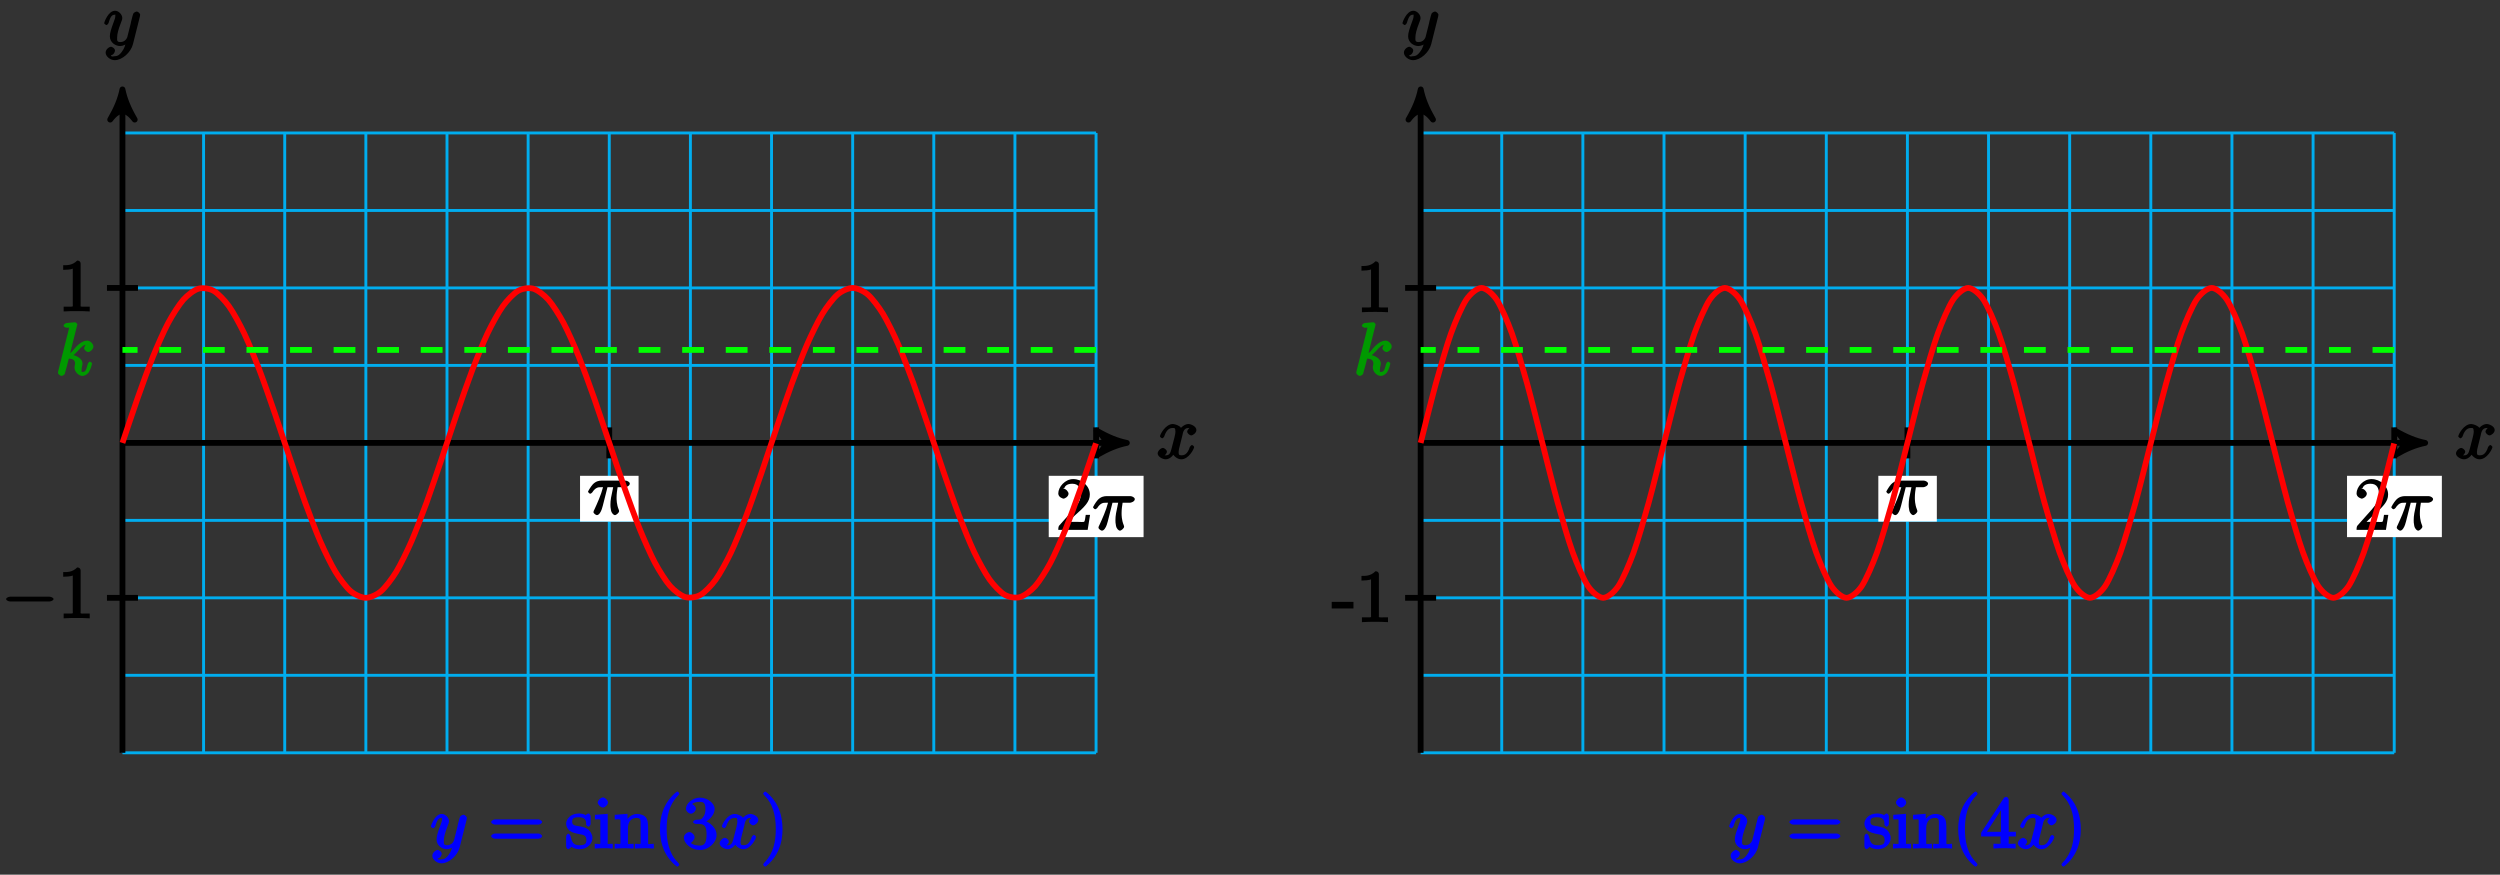 <?xml version="1.0" encoding="UTF-8"?>
<svg xmlns="http://www.w3.org/2000/svg" xmlns:xlink="http://www.w3.org/1999/xlink" width="343pt" height="120pt" viewBox="0 0 343 120" version="1.1">
<rect x="0" y="0" width="343" height="120" fill="#333333" stroke="none"/>
<defs>
<g>
<symbol overflow="visible" id="glyph0-0">
<path style="stroke:none;" d=""/>
</symbol>
<symbol overflow="visible" id="glyph0-1">
<path style="stroke:none;" d="M 3.5 -3.172 C 3.562 -3.422 3.625 -4.188 4.312 -4.188 C 4.359 -4.188 4.469 -4.234 4.688 -4.109 L 4.812 -4.391 C 4.531 -4.344 4.156 -3.922 4.156 -3.672 C 4.156 -3.516 4.453 -3.172 4.719 -3.172 C 4.938 -3.172 5.422 -3.516 5.422 -3.906 C 5.422 -4.422 4.672 -4.734 4.328 -4.734 C 3.75 -4.734 3.266 -4.156 3.297 -4.203 C 3.203 -4.469 2.5 -4.734 2.203 -4.734 C 1.172 -4.734 0.422 -3.281 0.422 -3.031 C 0.422 -2.938 0.703 -2.766 0.719 -2.766 C 0.797 -2.766 1 -2.953 1.016 -3.047 C 1.359 -4.094 1.844 -4.188 2.188 -4.188 C 2.375 -4.188 2.547 -4.25 2.547 -3.672 C 2.547 -3.375 2.375 -2.703 2 -1.312 C 1.844 -0.688 1.672 -0.438 1.234 -0.438 C 1.172 -0.438 1.062 -0.391 0.859 -0.516 L 0.734 -0.234 C 0.984 -0.297 1.375 -0.656 1.375 -0.938 C 1.375 -1.203 0.984 -1.453 0.844 -1.453 C 0.531 -1.453 0.109 -1.031 0.109 -0.703 C 0.109 -0.25 0.781 0.109 1.219 0.109 C 1.891 0.109 2.359 -0.641 2.391 -0.703 L 2.094 -0.812 C 2.219 -0.438 2.75 0.109 3.344 0.109 C 4.375 0.109 5.109 -1.328 5.109 -1.578 C 5.109 -1.688 4.859 -1.859 4.828 -1.859 C 4.734 -1.859 4.531 -1.641 4.516 -1.578 C 4.188 -0.516 3.688 -0.438 3.375 -0.438 C 2.984 -0.438 2.984 -0.594 2.984 -0.922 C 2.984 -1.141 3.047 -1.359 3.156 -1.797 Z M 3.5 -3.172 "/>
</symbol>
<symbol overflow="visible" id="glyph0-2">
<path style="stroke:none;" d="M 5.016 -3.953 C 5.047 -4.094 5.047 -4.109 5.047 -4.188 C 5.047 -4.359 4.75 -4.625 4.594 -4.625 C 4.5 -4.625 4.203 -4.516 4.109 -4.344 C 4.047 -4.203 3.969 -3.891 3.922 -3.703 C 3.859 -3.453 3.781 -3.188 3.734 -2.906 L 3.281 -1.109 C 3.234 -0.969 2.984 -0.438 2.328 -0.438 C 1.828 -0.438 1.891 -0.703 1.891 -1.078 C 1.891 -1.531 2.047 -2.156 2.391 -3.031 C 2.547 -3.438 2.594 -3.547 2.594 -3.75 C 2.594 -4.203 2.109 -4.734 1.609 -4.734 C 0.656 -4.734 0.109 -3.125 0.109 -3.031 C 0.109 -2.938 0.391 -2.766 0.406 -2.766 C 0.516 -2.766 0.688 -2.953 0.734 -3.109 C 1 -4.047 1.234 -4.188 1.578 -4.188 C 1.656 -4.188 1.641 -4.344 1.641 -4.031 C 1.641 -3.781 1.547 -3.516 1.469 -3.328 C 1.078 -2.266 0.891 -1.703 0.891 -1.234 C 0.891 -0.344 1.703 0.109 2.297 0.109 C 2.688 0.109 3.141 -0.109 3.422 -0.391 L 3.125 -0.5 C 2.984 0.016 2.922 0.391 2.516 0.922 C 2.266 1.25 2.016 1.5 1.562 1.5 C 1.422 1.5 1.141 1.641 1.031 1.406 C 0.953 1.406 1.203 1.359 1.344 1.234 C 1.453 1.141 1.594 0.906 1.594 0.719 C 1.594 0.406 1.156 0.203 1.062 0.203 C 0.828 0.203 0.312 0.531 0.312 1.016 C 0.312 1.516 0.938 2.047 1.562 2.047 C 2.578 2.047 3.781 0.984 4.062 -0.156 Z M 5.016 -3.953 "/>
</symbol>
<symbol overflow="visible" id="glyph0-3">
<path style="stroke:none;" d="M 2.641 -3.719 L 3.547 -3.719 C 3.266 -2.406 3.172 -1.969 3.172 -1.312 C 3.172 -1.156 3.172 -0.891 3.25 -0.547 C 3.344 -0.109 3.641 0.109 3.781 0.109 C 3.984 0.109 4.359 -0.234 4.359 -0.422 C 4.359 -0.484 4.359 -0.516 4.312 -0.641 C 4.016 -1.359 4.016 -2.016 4.016 -2.297 C 4.016 -2.828 4.094 -3.359 4.156 -3.719 L 5.156 -3.719 C 5.297 -3.719 5.828 -3.875 5.828 -4.219 C 5.828 -4.453 5.438 -4.625 5.25 -4.625 L 1.906 -4.625 C 1.688 -4.625 1.188 -4.578 0.75 -4.109 C 0.406 -3.719 0.094 -3.141 0.094 -3.094 C 0.094 -3.078 0.266 -2.828 0.391 -2.828 C 0.469 -2.828 0.609 -2.922 0.672 -3 C 1.156 -3.766 1.609 -3.719 1.812 -3.719 L 2.156 -3.719 C 1.891 -2.672 1.344 -1.469 1 -0.719 C 0.891 -0.531 0.844 -0.391 0.844 -0.312 C 0.844 -0.125 1.188 0.109 1.312 0.109 C 1.609 0.109 1.859 -0.328 1.984 -0.703 C 2.125 -1.156 2.125 -1.172 2.25 -1.672 L 2.766 -3.719 Z M 2.641 -3.719 "/>
</symbol>
<symbol overflow="visible" id="glyph0-4">
<path style="stroke:none;" d="M 3.031 -6.969 C 3.031 -6.984 2.859 -7.25 2.734 -7.25 C 2.5 -7.25 1.781 -7.172 1.516 -7.141 C 1.438 -7.141 1.141 -6.953 1.141 -6.781 C 1.141 -6.656 1.422 -6.5 1.562 -6.5 C 2.047 -6.5 1.891 -6.594 1.891 -6.484 L 1.859 -6.297 L 0.406 -0.547 C 0.375 -0.406 0.375 -0.391 0.375 -0.328 C 0.375 -0.094 0.75 0.109 0.844 0.109 C 0.969 0.109 1.234 -0.031 1.297 -0.156 C 1.344 -0.234 1.844 -2.188 1.859 -2.266 C 2.078 -2.25 2.719 -2.25 2.719 -1.594 C 2.719 -1.531 2.719 -1.484 2.688 -1.391 C 2.656 -1.266 2.641 -1.141 2.641 -1.031 C 2.641 -0.453 3.219 0.109 3.734 0.109 C 4.031 0.109 4.422 -0.094 4.641 -0.469 C 4.891 -0.906 5.047 -1.562 5.047 -1.578 C 5.047 -1.688 4.797 -1.859 4.766 -1.859 C 4.672 -1.859 4.469 -1.641 4.453 -1.5 C 4.25 -0.781 4.203 -0.438 3.766 -0.438 C 3.562 -0.438 3.609 -0.375 3.609 -0.734 C 3.609 -0.906 3.656 -1.141 3.688 -1.297 C 3.734 -1.469 3.734 -1.5 3.734 -1.609 C 3.734 -2.25 2.938 -2.719 2.078 -2.828 L 2.203 -2.547 C 2.516 -2.719 2.828 -3.047 3.062 -3.281 C 3.531 -3.812 3.875 -4.188 4.359 -4.188 C 4.422 -4.188 4.312 -4.234 4.422 -4.172 C 4.578 -4.156 4.453 -4.203 4.531 -4.141 C 4.562 -4.141 4.562 -4.125 4.312 -4.359 C 4.234 -4.359 3.953 -3.797 3.953 -3.672 C 3.953 -3.516 4.25 -3.172 4.516 -3.172 C 4.781 -3.172 5.234 -3.547 5.234 -3.938 C 5.234 -4.234 4.828 -4.734 4.391 -4.734 C 4.109 -4.734 3.516 -4.609 2.797 -3.812 C 2.469 -3.422 2.203 -3.078 2.047 -3.031 Z M 3.031 -6.969 "/>
</symbol>
<symbol overflow="visible" id="glyph1-0">
<path style="stroke:none;" d=""/>
</symbol>
<symbol overflow="visible" id="glyph1-1">
<path style="stroke:none;" d="M 1.391 -0.812 L 2.438 -1.844 C 4 -3.219 4.641 -3.875 4.641 -4.859 C 4.641 -6 3.578 -6.969 2.359 -6.969 C 1.234 -6.969 0.312 -5.875 0.312 -5 C 0.312 -4.438 1 -4.281 1.031 -4.281 C 1.203 -4.281 1.719 -4.562 1.719 -4.969 C 1.719 -5.219 1.359 -5.656 1.016 -5.656 C 0.938 -5.656 0.922 -5.656 1.141 -5.734 C 1.281 -6.125 1.656 -6.328 2.234 -6.328 C 3.141 -6.328 3.391 -5.688 3.391 -4.859 C 3.391 -4.062 2.938 -3.406 2.391 -2.781 L 0.484 -0.641 C 0.375 -0.531 0.312 -0.406 0.312 0 L 4.344 0 L 4.672 -2.062 L 4.078 -2.062 C 4 -1.594 3.984 -1.281 3.875 -1.125 C 3.812 -1.047 3.281 -1.094 3.062 -1.094 L 1.266 -1.094 Z M 1.391 -0.812 "/>
</symbol>
<symbol overflow="visible" id="glyph1-2">
<path style="stroke:none;" d="M 3.094 -6.547 C 3.094 -6.781 2.938 -6.969 2.625 -6.969 C 1.953 -6.281 1.203 -6.328 0.703 -6.328 L 0.703 -5.688 C 1.094 -5.688 1.797 -5.734 2.016 -5.859 L 2.016 -0.953 C 2.016 -0.594 2.156 -0.641 1.266 -0.641 L 0.766 -0.641 L 0.766 0.016 C 1.297 -0.031 2.156 -0.031 2.562 -0.031 C 2.953 -0.031 3.828 -0.031 4.344 0.016 L 4.344 -0.641 L 3.859 -0.641 C 2.953 -0.641 3.094 -0.578 3.094 -0.953 Z M 3.094 -6.547 "/>
</symbol>
<symbol overflow="visible" id="glyph1-3">
<path style="stroke:none;" d="M 6.844 -3.266 C 7 -3.266 7.359 -3.422 7.359 -3.625 C 7.359 -3.812 7 -3.984 6.859 -3.984 L 0.891 -3.984 C 0.75 -3.984 0.375 -3.812 0.375 -3.625 C 0.375 -3.422 0.75 -3.266 0.891 -3.266 Z M 6.859 -1.328 C 7 -1.328 7.359 -1.484 7.359 -1.688 C 7.359 -1.891 7 -2.047 6.844 -2.047 L 0.891 -2.047 C 0.75 -2.047 0.375 -1.891 0.375 -1.688 C 0.375 -1.484 0.75 -1.328 0.891 -1.328 Z M 6.859 -1.328 "/>
</symbol>
<symbol overflow="visible" id="glyph1-4">
<path style="stroke:none;" d="M 2.078 -1.938 C 2.297 -1.891 2.938 -1.891 2.938 -1.172 C 2.938 -0.672 2.766 -0.438 1.984 -0.438 C 1.141 -0.438 0.953 -0.844 0.766 -1.688 C 0.734 -1.812 0.562 -2.031 0.453 -2.031 C 0.328 -2.031 0.156 -1.781 0.156 -1.609 L 0.156 -0.297 C 0.156 -0.125 0.328 0.109 0.438 0.109 C 0.484 0.109 0.625 0.047 0.812 -0.141 C 0.828 -0.156 0.828 -0.172 0.891 -0.234 C 1.203 0.047 1.781 0.109 1.984 0.109 C 3.125 0.109 3.766 -0.719 3.766 -1.438 C 3.766 -1.969 3.406 -2.375 3.297 -2.5 C 2.953 -2.828 2.453 -2.953 2.031 -3.031 C 1.469 -3.141 0.984 -3.094 0.984 -3.672 C 0.984 -4.031 1.062 -4.281 1.922 -4.281 C 3.016 -4.281 2.891 -3.531 2.906 -3.234 C 2.922 -3.141 3.188 -2.984 3.203 -2.984 C 3.344 -2.984 3.516 -3.188 3.516 -3.375 L 3.516 -4.391 C 3.516 -4.562 3.344 -4.797 3.234 -4.797 C 3.188 -4.797 3.031 -4.75 2.906 -4.625 C 2.875 -4.578 2.766 -4.5 2.844 -4.562 C 2.609 -4.75 2.078 -4.797 1.922 -4.797 C 0.703 -4.797 0.156 -3.953 0.156 -3.406 C 0.156 -3.047 0.359 -2.656 0.625 -2.438 C 0.953 -2.188 1.359 -2.078 2.078 -1.938 Z M 2.078 -1.938 "/>
</symbol>
<symbol overflow="visible" id="glyph1-5">
<path style="stroke:none;" d="M 1.766 -4.734 L 0.188 -4.609 L 0.188 -3.984 C 1.016 -3.984 0.922 -4.094 0.922 -3.594 L 0.922 -0.922 C 0.922 -0.469 1 -0.641 0.156 -0.641 L 0.156 0.016 C 0.641 -0.016 1.188 -0.031 1.422 -0.031 C 1.781 -0.031 2.125 -0.016 2.625 0.016 L 2.625 -0.641 C 1.797 -0.641 1.938 -0.516 1.938 -0.906 L 1.938 -4.75 Z M 1.969 -6.297 C 1.969 -6.625 1.562 -7 1.281 -7 C 0.969 -7 0.562 -6.562 0.562 -6.297 C 0.562 -6.031 0.969 -5.609 1.281 -5.609 C 1.562 -5.609 1.969 -5.984 1.969 -6.297 Z M 1.969 -6.297 "/>
</symbol>
<symbol overflow="visible" id="glyph1-6">
<path style="stroke:none;" d="M 0.922 -3.594 L 0.922 -0.922 C 0.922 -0.469 0.984 -0.641 0.141 -0.641 L 0.141 0.016 C 0.672 -0.016 1.172 -0.031 1.453 -0.031 C 1.703 -0.031 2.219 -0.016 2.734 0.016 L 2.734 -0.641 C 1.891 -0.641 1.953 -0.469 1.953 -0.922 L 1.953 -2.75 C 1.953 -3.781 2.5 -4.188 3.125 -4.188 C 3.766 -4.188 3.688 -3.812 3.688 -3.234 L 3.688 -0.922 C 3.688 -0.469 3.766 -0.641 2.906 -0.641 L 2.906 0.016 C 3.438 -0.016 3.953 -0.031 4.219 -0.031 C 4.469 -0.031 5 -0.016 5.5 0.016 L 5.5 -0.641 C 4.812 -0.641 4.734 -0.469 4.719 -0.766 L 4.719 -2.672 C 4.719 -3.531 4.672 -3.953 4.359 -4.312 C 4.234 -4.484 3.781 -4.734 3.203 -4.734 C 2.469 -4.734 1.828 -4.141 1.547 -3.516 L 1.891 -3.516 L 1.891 -4.75 L 0.141 -4.609 L 0.141 -3.984 C 1.016 -3.984 0.922 -4.078 0.922 -3.594 Z M 0.922 -3.594 "/>
</symbol>
<symbol overflow="visible" id="glyph1-7">
<path style="stroke:none;" d="M 3.469 2.234 C 3.469 2.203 3.422 2.062 3.25 1.891 C 2 0.641 1.734 -1.125 1.734 -2.656 C 1.734 -4.391 2.062 -6.016 3.297 -7.25 C 3.422 -7.375 3.469 -7.5 3.469 -7.531 C 3.469 -7.609 3.266 -7.812 3.203 -7.812 C 3.094 -7.812 2.031 -6.953 1.438 -5.688 C 0.922 -4.594 0.812 -3.484 0.812 -2.656 C 0.812 -1.875 0.922 -0.672 1.469 0.453 C 2.062 1.688 3.094 2.5 3.203 2.5 C 3.266 2.5 3.469 2.297 3.469 2.234 Z M 3.469 2.234 "/>
</symbol>
<symbol overflow="visible" id="glyph1-8">
<path style="stroke:none;" d="M 2.891 -3.516 C 3.703 -3.781 4.453 -4.641 4.453 -5.422 C 4.453 -6.234 3.406 -6.969 2.453 -6.969 C 1.453 -6.969 0.516 -6.203 0.516 -5.438 C 0.516 -5.109 0.906 -4.766 1.203 -4.766 C 1.5 -4.766 1.875 -5.141 1.875 -5.438 C 1.875 -5.938 1.234 -6.094 1.391 -6.094 C 1.516 -6.312 2.047 -6.391 2.406 -6.391 C 2.828 -6.391 3.188 -6.328 3.188 -5.438 C 3.188 -5.312 3.219 -4.859 2.953 -4.422 C 2.656 -3.938 2.453 -3.953 2.203 -3.953 C 2.125 -3.938 1.891 -3.922 1.812 -3.922 C 1.734 -3.906 1.484 -3.734 1.484 -3.625 C 1.484 -3.516 1.734 -3.359 1.906 -3.359 L 2.344 -3.359 C 3.156 -3.359 3.344 -2.844 3.344 -1.859 C 3.344 -0.516 2.844 -0.391 2.406 -0.391 C 1.969 -0.391 1.344 -0.516 1.203 -0.766 C 1.219 -0.766 1.703 -1.141 1.703 -1.531 C 1.703 -1.891 1.266 -2.25 0.984 -2.25 C 0.734 -2.25 0.234 -1.938 0.234 -1.5 C 0.234 -0.594 1.344 0.219 2.438 0.219 C 3.656 0.219 4.719 -0.844 4.719 -1.859 C 4.719 -2.688 3.922 -3.625 2.891 -3.844 Z M 2.891 -3.516 "/>
</symbol>
<symbol overflow="visible" id="glyph1-9">
<path style="stroke:none;" d="M 3.047 -2.656 C 3.047 -3.422 2.938 -4.641 2.391 -5.766 C 1.797 -6.984 0.766 -7.812 0.672 -7.812 C 0.609 -7.812 0.391 -7.594 0.391 -7.531 C 0.391 -7.5 0.438 -7.375 0.625 -7.203 C 1.609 -6.203 2.125 -4.734 2.125 -2.656 C 2.125 -0.953 1.797 0.688 0.562 1.938 C 0.438 2.062 0.391 2.203 0.391 2.234 C 0.391 2.297 0.609 2.5 0.672 2.5 C 0.766 2.5 1.828 1.656 2.422 0.391 C 2.938 -0.703 3.047 -1.812 3.047 -2.656 Z M 3.047 -2.656 "/>
</symbol>
<symbol overflow="visible" id="glyph1-10">
<path style="stroke:none;" d="M 2.75 -1.797 L 2.75 -0.938 C 2.75 -0.578 2.906 -0.641 2.172 -0.641 L 1.781 -0.641 L 1.781 0.016 C 2.375 -0.031 2.891 -0.031 3.312 -0.031 C 3.734 -0.031 4.25 -0.031 4.828 0.016 L 4.828 -0.641 L 4.453 -0.641 C 3.719 -0.641 3.875 -0.578 3.875 -0.938 L 3.875 -1.641 L 4.859 -1.641 L 4.859 -2.281 L 3.875 -2.281 L 3.875 -6.656 C 3.875 -6.844 3.703 -7.078 3.531 -7.078 C 3.453 -7.078 3.297 -7.031 3.203 -6.906 L 0.094 -2.156 L 0.094 -1.641 L 2.75 -1.641 Z M 2.984 -2.281 L 0.875 -2.281 L 3.109 -5.719 L 2.812 -5.828 L 2.812 -2.281 Z M 2.984 -2.281 "/>
</symbol>
<symbol overflow="visible" id="glyph2-0">
<path style="stroke:none;" d=""/>
</symbol>
<symbol overflow="visible" id="glyph2-1">
<path style="stroke:none;" d="M 6.562 -2.297 C 6.734 -2.297 7.125 -2.422 7.125 -2.625 C 7.125 -2.828 6.734 -2.953 6.562 -2.953 L 1.172 -2.953 C 1 -2.953 0.625 -2.828 0.625 -2.625 C 0.625 -2.422 1 -2.297 1.172 -2.297 Z M 6.562 -2.297 "/>
</symbol>
<symbol overflow="visible" id="glyph3-0">
<path style="stroke:none;" d=""/>
</symbol>
<symbol overflow="visible" id="glyph3-1">
<path style="stroke:none;" d="M 2.922 -2.031 L 2.922 -2.766 L -0.062 -2.766 L -0.062 -1.859 L 2.922 -1.859 Z M 2.922 -2.031 "/>
</symbol>
<symbol overflow="visible" id="glyph3-2">
<path style="stroke:none;" d="M 4.344 -0.156 L 4.344 -0.641 L 3.859 -0.641 C 2.953 -0.641 3.094 -0.578 3.094 -0.953 L 3.094 -6.547 C 3.094 -6.781 2.938 -6.969 2.625 -6.969 C 1.953 -6.281 1.203 -6.328 0.703 -6.328 L 0.703 -5.688 C 1.094 -5.688 1.797 -5.734 2.016 -5.859 L 2.016 -0.953 C 2.016 -0.594 2.156 -0.641 1.266 -0.641 L 0.766 -0.641 L 0.766 0.016 C 1.297 -0.031 2.156 -0.031 2.562 -0.031 C 2.953 -0.031 3.828 -0.031 4.344 0.016 Z M 4.344 -0.156 "/>
</symbol>
</g>
</defs>
<g id="surface1">
<path style="fill:none;stroke-width:0.399;stroke-linecap:butt;stroke-linejoin:miter;stroke:rgb(0%,67.839%,93.729%);stroke-opacity:1;stroke-miterlimit:10;" d="M -0.001 -42.521 L 133.582 -42.521 M -0.001 -31.888 L 133.582 -31.888 M -0.001 -21.259 L 133.582 -21.259 M -0.001 -10.631 L 133.582 -10.631 M -0.001 -0.002 L 133.582 -0.002 M -0.001 10.631 L 133.582 10.631 M -0.001 21.26 L 133.582 21.26 M -0.001 31.889 L 133.582 31.889 M -0.001 42.522 L 133.582 42.522 M -0.001 -42.521 L -0.001 42.522 M 11.13 -42.521 L 11.13 42.522 M 22.262 -42.521 L 22.262 42.522 M 33.394 -42.521 L 33.394 42.522 M 44.526 -42.521 L 44.526 42.522 M 55.658 -42.521 L 55.658 42.522 M 66.79 -42.521 L 66.79 42.522 M 77.922 -42.521 L 77.922 42.522 M 89.054 -42.521 L 89.054 42.522 M 100.186 -42.521 L 100.186 42.522 M 111.314 -42.521 L 111.314 42.522 M 122.446 -42.521 L 122.446 42.522 M 133.578 -42.521 L 133.578 42.522 " transform="matrix(1,0,0,-1,16.802,60.764)"/>
<path style="fill:none;stroke-width:0.797;stroke-linecap:butt;stroke-linejoin:miter;stroke:rgb(0%,0%,0%);stroke-opacity:1;stroke-miterlimit:10;" d="M -0.001 -0.002 L 136.757 -0.002 " transform="matrix(1,0,0,-1,16.802,60.764)"/>
<path style="fill-rule:nonzero;fill:rgb(0%,0%,0%);fill-opacity:1;stroke-width:0.797;stroke-linecap:butt;stroke-linejoin:round;stroke:rgb(0%,0%,0%);stroke-opacity:1;stroke-miterlimit:10;" d="M 1.036 -0.002 C -0.261 0.26 -1.553 0.776 -3.108 1.682 C -1.553 0.518 -1.553 -0.517 -3.108 -1.685 C -1.553 -0.779 -0.261 -0.259 1.036 -0.002 Z M 1.036 -0.002 " transform="matrix(1,0,0,-1,153.569,60.764)"/>
<g style="fill:rgb(0%,0%,0%);fill-opacity:1;">
  <use xlink:href="#glyph0-1" x="158.724" y="62.909"/>
</g>
<path style="fill:none;stroke-width:0.797;stroke-linecap:butt;stroke-linejoin:miter;stroke:rgb(0%,0%,0%);stroke-opacity:1;stroke-miterlimit:10;" d="M -0.001 -42.521 L -0.001 47.463 " transform="matrix(1,0,0,-1,16.802,60.764)"/>
<path style="fill-rule:nonzero;fill:rgb(0%,0%,0%);fill-opacity:1;stroke-width:0.797;stroke-linecap:butt;stroke-linejoin:round;stroke:rgb(0%,0%,0%);stroke-opacity:1;stroke-miterlimit:10;" d="M 1.035 0.001 C -0.258 0.259 -1.555 0.779 -3.11 1.685 C -1.555 0.517 -1.555 -0.518 -3.11 -1.682 C -1.555 -0.776 -0.258 -0.26 1.035 0.001 Z M 1.035 0.001 " transform="matrix(0,-1,-1,0,16.802,13.3)"/>
<g style="fill:rgb(0%,0%,0%);fill-opacity:1;">
  <use xlink:href="#glyph0-2" x="14.181" y="6.209"/>
</g>
<path style="fill:none;stroke-width:0.797;stroke-linecap:butt;stroke-linejoin:miter;stroke:rgb(0%,0%,0%);stroke-opacity:1;stroke-miterlimit:10;" d="M 66.79 2.127 L 66.79 -2.127 " transform="matrix(1,0,0,-1,16.802,60.764)"/>
<path style=" stroke:none;fill-rule:nonzero;fill:rgb(100%,100%,100%);fill-opacity:1;" d="M 79.582 71.562 L 87.613 71.562 L 87.613 65.281 L 79.582 65.281 Z M 79.582 71.562 "/>
<g style="fill:rgb(0%,0%,0%);fill-opacity:1;">
  <use xlink:href="#glyph0-3" x="80.579" y="70.567"/>
</g>
<path style="fill:none;stroke-width:0.797;stroke-linecap:butt;stroke-linejoin:miter;stroke:rgb(0%,0%,0%);stroke-opacity:1;stroke-miterlimit:10;" d="M 133.582 2.127 L 133.582 -2.127 " transform="matrix(1,0,0,-1,16.802,60.764)"/>
<path style=" stroke:none;fill-rule:nonzero;fill:rgb(100%,100%,100%);fill-opacity:1;" d="M 143.887 73.695 L 156.898 73.695 L 156.898 65.281 L 143.887 65.281 Z M 143.887 73.695 "/>
<g style="fill:rgb(0%,0%,0%);fill-opacity:1;">
  <use xlink:href="#glyph1-1" x="144.884" y="72.698"/>
</g>
<g style="fill:rgb(0%,0%,0%);fill-opacity:1;">
  <use xlink:href="#glyph0-3" x="149.866" y="72.698"/>
</g>
<path style="fill:none;stroke-width:0.797;stroke-linecap:butt;stroke-linejoin:miter;stroke:rgb(0%,0%,0%);stroke-opacity:1;stroke-miterlimit:10;" d="M 2.127 -21.259 L -2.126 -21.259 " transform="matrix(1,0,0,-1,16.802,60.764)"/>
<g style="fill:rgb(0%,0%,0%);fill-opacity:1;">
  <use xlink:href="#glyph2-1" x="0.218" y="84.819"/>
</g>
<g style="fill:rgb(0%,0%,0%);fill-opacity:1;">
  <use xlink:href="#glyph1-2" x="7.967" y="84.819"/>
</g>
<path style="fill:none;stroke-width:0.797;stroke-linecap:butt;stroke-linejoin:miter;stroke:rgb(0%,0%,0%);stroke-opacity:1;stroke-miterlimit:10;" d="M 2.127 21.26 L -2.126 21.26 " transform="matrix(1,0,0,-1,16.802,60.764)"/>
<g style="fill:rgb(0%,0%,0%);fill-opacity:1;">
  <use xlink:href="#glyph1-2" x="7.968" y="42.714"/>
</g>
<path style="fill:none;stroke-width:0.797;stroke-linecap:butt;stroke-linejoin:miter;stroke:rgb(100%,0%,0%);stroke-opacity:1;stroke-miterlimit:10;" d="M -0.001 -0.002 C -0.001 -0.002 1.506 4.534 2.088 6.17 C 2.666 7.807 3.596 10.385 4.174 11.811 C 4.752 13.233 5.682 15.346 6.26 16.432 C 6.838 17.518 7.767 18.983 8.349 19.639 C 8.928 20.295 9.857 20.987 10.435 21.155 C 11.013 21.323 11.943 21.186 12.521 20.854 C 13.099 20.518 14.029 19.561 14.607 18.752 C 15.189 17.948 16.114 16.248 16.696 15.037 C 17.275 13.826 18.204 11.537 18.782 10.03 C 19.36 8.518 20.29 5.834 20.868 4.155 C 21.446 2.479 22.376 -0.369 22.958 -2.072 C 23.536 -3.775 24.465 -6.541 25.043 -8.123 C 25.622 -9.705 26.551 -12.154 27.129 -13.478 C 27.707 -14.802 28.637 -16.716 29.215 -17.67 C 29.797 -18.623 30.723 -19.841 31.305 -20.341 C 31.883 -20.838 32.812 -21.259 33.39 -21.259 C 33.968 -21.259 34.898 -20.845 35.476 -20.349 C 36.054 -19.853 36.984 -18.634 37.566 -17.685 C 38.144 -16.736 39.074 -14.822 39.652 -13.502 C 40.23 -12.177 41.159 -9.736 41.737 -8.154 C 42.315 -6.572 43.245 -3.806 43.823 -2.103 C 44.405 -0.4 45.331 2.448 45.913 4.127 C 46.491 5.807 47.421 8.491 47.999 10.002 C 48.577 11.514 49.506 13.803 50.084 15.018 C 50.662 16.229 51.592 17.928 52.174 18.737 C 52.752 19.545 53.682 20.51 54.26 20.846 C 54.838 21.182 55.768 21.326 56.346 21.159 C 56.924 20.994 57.853 20.303 58.431 19.651 C 59.013 18.998 59.939 17.534 60.521 16.451 C 61.099 15.366 62.029 13.256 62.607 11.834 C 63.185 10.412 64.115 7.838 64.693 6.202 C 65.271 4.561 66.2 1.744 66.782 0.03 C 67.36 -1.681 68.29 -4.502 68.868 -6.142 C 69.446 -7.779 70.376 -10.357 70.954 -11.783 C 71.532 -13.209 72.462 -15.322 73.04 -16.412 C 73.622 -17.502 74.547 -18.97 75.129 -19.627 C 75.707 -20.287 76.637 -20.982 77.215 -21.154 C 77.793 -21.326 78.723 -21.189 79.301 -20.857 C 79.879 -20.529 80.808 -19.572 81.39 -18.767 C 81.969 -17.963 82.898 -16.267 83.476 -15.06 C 84.054 -13.849 84.984 -11.564 85.562 -10.056 C 86.14 -8.549 87.07 -5.865 87.648 -4.185 C 88.23 -2.509 89.155 0.338 89.737 2.041 C 90.316 3.748 91.245 6.514 91.823 8.096 C 92.401 9.678 93.331 12.127 93.909 13.451 C 94.487 14.78 95.417 16.698 95.999 17.651 C 96.577 18.608 97.506 19.83 98.084 20.33 C 98.663 20.83 99.592 21.256 100.17 21.26 C 100.748 21.264 101.678 20.85 102.256 20.358 C 102.838 19.866 103.764 18.651 104.346 17.701 C 104.924 16.756 105.853 14.846 106.431 13.526 C 107.01 12.201 107.939 9.76 108.517 8.182 C 109.095 6.6 110.025 3.838 110.607 2.135 C 111.185 0.432 112.115 -2.416 112.693 -4.095 C 113.271 -5.775 114.2 -8.463 114.778 -9.974 C 115.357 -11.486 116.286 -13.783 116.864 -14.994 C 117.446 -16.209 118.372 -17.912 118.954 -18.724 C 119.532 -19.533 120.462 -20.502 121.04 -20.841 C 121.618 -21.177 122.547 -21.326 123.125 -21.162 C 123.707 -20.998 124.633 -20.314 125.215 -19.662 C 125.793 -19.013 126.723 -17.552 127.301 -16.47 C 127.879 -15.388 128.809 -13.283 129.387 -11.861 C 129.965 -10.439 130.894 -7.865 131.472 -6.228 C 132.054 -4.591 133.562 -0.06 133.562 -0.06 " transform="matrix(1,0,0,-1,16.802,60.764)"/>
<g style="fill:rgb(0%,0%,100%);fill-opacity:1;">
  <use xlink:href="#glyph0-2" x="59.006" y="116.405"/>
</g>
<g style="fill:rgb(0%,0%,100%);fill-opacity:1;">
  <use xlink:href="#glyph1-3" x="67.015" y="116.405"/>
</g>
<g style="fill:rgb(0%,0%,100%);fill-opacity:1;">
  <use xlink:href="#glyph1-4" x="77.517" y="116.405"/>
  <use xlink:href="#glyph1-5" x="81.442" y="116.405"/>
  <use xlink:href="#glyph1-6" x="84.202" y="116.405"/>
  <use xlink:href="#glyph1-7" x="89.732" y="116.405"/>
  <use xlink:href="#glyph1-8" x="93.598" y="116.405"/>
</g>
<g style="fill:rgb(0%,0%,100%);fill-opacity:1;">
  <use xlink:href="#glyph0-1" x="98.622" y="116.405"/>
</g>
<g style="fill:rgb(0%,0%,100%);fill-opacity:1;">
  <use xlink:href="#glyph1-9" x="104.315" y="116.405"/>
</g>
<path style="fill:none;stroke-width:0.797;stroke-linecap:butt;stroke-linejoin:miter;stroke:rgb(0%,100%,0%);stroke-opacity:1;stroke-dasharray:2.989,2.989;stroke-miterlimit:10;" d="M 133.586 12.756 L -0.001 12.756 " transform="matrix(1,0,0,-1,16.802,60.764)"/>
<g style="fill:rgb(0%,59.999%,0%);fill-opacity:1;">
  <use xlink:href="#glyph0-4" x="7.582" y="51.467"/>
</g>
<path style="fill:none;stroke-width:0.399;stroke-linecap:butt;stroke-linejoin:miter;stroke:rgb(0%,67.839%,93.729%);stroke-opacity:1;stroke-miterlimit:10;" d="M 178.109 -42.521 L 311.688 -42.521 M 178.109 -31.888 L 311.688 -31.888 M 178.109 -21.259 L 311.688 -21.259 M 178.109 -10.631 L 311.688 -10.631 M 178.109 -0.002 L 311.688 -0.002 M 178.109 10.631 L 311.688 10.631 M 178.109 21.26 L 311.688 21.26 M 178.109 31.889 L 311.688 31.889 M 178.109 42.522 L 311.688 42.522 M 189.237 -42.521 L 189.237 42.522 M 200.369 -42.521 L 200.369 42.522 M 211.501 -42.521 L 211.501 42.522 M 222.633 -42.521 L 222.633 42.522 M 233.765 -42.521 L 233.765 42.522 M 244.893 -42.521 L 244.893 42.522 M 256.025 -42.521 L 256.025 42.522 M 267.157 -42.521 L 267.157 42.522 M 278.289 -42.521 L 278.289 42.522 M 289.421 -42.521 L 289.421 42.522 M 300.553 -42.521 L 300.553 42.522 M 311.685 -42.521 L 311.685 42.522 " transform="matrix(1,0,0,-1,16.802,60.764)"/>
<path style="fill:none;stroke-width:0.797;stroke-linecap:butt;stroke-linejoin:miter;stroke:rgb(0%,0%,0%);stroke-opacity:1;stroke-miterlimit:10;" d="M 178.113 -0.002 L 314.868 -0.002 " transform="matrix(1,0,0,-1,16.802,60.764)"/>
<path style="fill-rule:nonzero;fill:rgb(0%,0%,0%);fill-opacity:1;stroke-width:0.797;stroke-linecap:butt;stroke-linejoin:round;stroke:rgb(0%,0%,0%);stroke-opacity:1;stroke-miterlimit:10;" d="M 1.037 -0.002 C -0.259 0.26 -1.556 0.776 -3.107 1.682 C -1.556 0.518 -1.556 -0.517 -3.107 -1.685 C -1.556 -0.779 -0.259 -0.259 1.037 -0.002 Z M 1.037 -0.002 " transform="matrix(1,0,0,-1,331.697,60.764)"/>
<g style="fill:rgb(0%,0%,0%);fill-opacity:1;">
  <use xlink:href="#glyph0-1" x="336.851" y="62.909"/>
</g>
<path style="fill:none;stroke-width:0.797;stroke-linecap:butt;stroke-linejoin:miter;stroke:rgb(0%,0%,0%);stroke-opacity:1;stroke-miterlimit:10;" d="M 178.109 -42.521 L 178.109 47.463 " transform="matrix(1,0,0,-1,16.802,60.764)"/>
<path style="fill-rule:nonzero;fill:rgb(0%,0%,0%);fill-opacity:1;stroke-width:0.797;stroke-linecap:butt;stroke-linejoin:round;stroke:rgb(0%,0%,0%);stroke-opacity:1;stroke-miterlimit:10;" d="M 1.035 -0.001 C -0.258 0.26 -1.555 0.776 -3.11 1.682 C -1.555 0.518 -1.555 -0.517 -3.11 -1.685 C -1.555 -0.779 -0.258 -0.259 1.035 -0.001 Z M 1.035 -0.001 " transform="matrix(0,-1,-1,0,194.924,13.3)"/>
<g style="fill:rgb(0%,0%,0%);fill-opacity:1;">
  <use xlink:href="#glyph0-2" x="192.303" y="6.209"/>
</g>
<path style="fill:none;stroke-width:0.797;stroke-linecap:butt;stroke-linejoin:miter;stroke:rgb(0%,0%,0%);stroke-opacity:1;stroke-miterlimit:10;" d="M 244.897 2.127 L 244.897 -2.127 " transform="matrix(1,0,0,-1,16.802,60.764)"/>
<path style=" stroke:none;fill-rule:nonzero;fill:rgb(100%,100%,100%);fill-opacity:1;" d="M 257.707 71.562 L 265.734 71.562 L 265.734 65.281 L 257.707 65.281 Z M 257.707 71.562 "/>
<g style="fill:rgb(0%,0%,0%);fill-opacity:1;">
  <use xlink:href="#glyph0-3" x="258.702" y="70.567"/>
</g>
<path style="fill:none;stroke-width:0.797;stroke-linecap:butt;stroke-linejoin:miter;stroke:rgb(0%,0%,0%);stroke-opacity:1;stroke-miterlimit:10;" d="M 311.688 2.127 L 311.688 -2.127 " transform="matrix(1,0,0,-1,16.802,60.764)"/>
<path style=" stroke:none;fill-rule:nonzero;fill:rgb(100%,100%,100%);fill-opacity:1;" d="M 322.012 73.695 L 335.023 73.695 L 335.023 65.281 L 322.012 65.281 Z M 322.012 73.695 "/>
<g style="fill:rgb(0%,0%,0%);fill-opacity:1;">
  <use xlink:href="#glyph1-1" x="323.007" y="72.698"/>
</g>
<g style="fill:rgb(0%,0%,0%);fill-opacity:1;">
  <use xlink:href="#glyph0-3" x="327.988" y="72.698"/>
</g>
<path style="fill:none;stroke-width:0.797;stroke-linecap:butt;stroke-linejoin:miter;stroke:rgb(0%,0%,0%);stroke-opacity:1;stroke-miterlimit:10;" d="M 180.234 -21.259 L 175.981 -21.259 " transform="matrix(1,0,0,-1,16.802,60.764)"/>
<g style="fill:rgb(0%,0%,0%);fill-opacity:1;">
  <use xlink:href="#glyph3-1" x="182.773" y="85.342"/>
  <use xlink:href="#glyph3-2" x="186.09" y="85.342"/>
</g>
<path style="fill:none;stroke-width:0.797;stroke-linecap:butt;stroke-linejoin:miter;stroke:rgb(0%,0%,0%);stroke-opacity:1;stroke-miterlimit:10;" d="M 180.234 21.26 L 175.981 21.26 " transform="matrix(1,0,0,-1,16.802,60.764)"/>
<g style="fill:rgb(0%,0%,0%);fill-opacity:1;">
  <use xlink:href="#glyph3-2" x="186.09" y="42.822"/>
</g>
<path style="fill:none;stroke-width:0.797;stroke-linecap:butt;stroke-linejoin:miter;stroke:rgb(100%,0%,0%);stroke-opacity:1;stroke-miterlimit:10;" d="M 178.109 -0.002 C 178.109 -0.002 179.617 6.049 180.195 8.135 C 180.773 10.221 181.703 13.436 182.281 15.03 C 182.859 16.627 183.789 18.776 184.367 19.639 C 184.949 20.502 185.878 21.26 186.456 21.26 C 187.034 21.26 187.964 20.506 188.542 19.643 C 189.12 18.78 190.05 16.635 190.628 15.037 C 191.21 13.444 192.136 10.229 192.718 8.143 C 193.296 6.057 194.225 2.268 194.803 0.01 C 195.381 -2.248 196.311 -6.037 196.889 -8.123 C 197.467 -10.209 198.397 -13.427 198.975 -15.025 C 199.557 -16.623 200.486 -18.771 201.065 -19.634 C 201.643 -20.502 202.572 -21.259 203.15 -21.259 C 203.728 -21.259 204.658 -20.509 205.236 -19.646 C 205.818 -18.783 206.744 -16.638 207.326 -15.045 C 207.904 -13.451 208.833 -10.236 209.411 -8.154 C 209.99 -6.068 210.919 -2.279 211.497 -0.021 C 212.075 2.237 213.005 6.03 213.583 8.116 C 214.165 10.201 215.095 13.42 215.673 15.018 C 216.251 16.616 217.18 18.764 217.758 19.631 C 218.337 20.498 219.266 21.256 219.844 21.26 C 220.426 21.264 221.352 20.51 221.934 19.651 C 222.512 18.791 223.442 16.647 224.02 15.053 C 224.598 13.459 225.527 10.248 226.105 8.162 C 226.684 6.077 227.613 2.287 228.191 0.03 C 228.773 -2.228 229.703 -6.017 230.281 -8.107 C 230.859 -10.193 231.789 -13.412 232.367 -15.009 C 232.945 -16.607 233.874 -18.759 234.452 -19.627 C 235.034 -20.494 235.96 -21.256 236.542 -21.259 C 237.12 -21.263 238.05 -20.513 238.628 -19.654 C 239.206 -18.795 240.136 -16.654 240.714 -15.06 C 241.292 -13.466 242.221 -10.256 242.803 -8.174 C 243.381 -6.088 244.311 -2.299 244.889 -0.041 C 245.467 2.217 246.397 6.01 246.975 8.096 C 247.553 10.182 248.483 13.405 249.061 15.002 C 249.643 16.6 250.568 18.756 251.15 19.623 C 251.728 20.491 252.658 21.256 253.236 21.26 C 253.814 21.264 254.744 20.518 255.322 19.659 C 255.9 18.799 256.83 16.659 257.408 15.069 C 257.99 13.475 258.919 10.264 259.497 8.182 C 260.075 6.096 261.005 2.307 261.583 0.049 C 262.161 -2.205 263.091 -5.998 263.669 -8.088 C 264.251 -10.174 265.177 -13.396 265.759 -14.994 C 266.337 -16.595 267.266 -18.752 267.844 -19.619 C 268.422 -20.49 269.352 -21.252 269.93 -21.259 C 270.508 -21.267 271.438 -20.521 272.02 -19.662 C 272.598 -18.806 273.527 -16.666 274.106 -15.076 C 274.684 -13.482 275.613 -10.275 276.191 -8.189 C 276.769 -6.107 277.699 -2.318 278.277 -0.06 C 278.859 2.198 279.785 5.991 280.367 8.076 C 280.945 10.166 281.874 13.385 282.453 14.987 C 283.031 16.588 283.96 18.744 284.538 19.616 C 285.116 20.487 286.046 21.252 286.628 21.26 C 287.206 21.268 288.136 20.526 288.714 19.666 C 289.292 18.811 290.221 16.67 290.8 15.08 C 291.378 13.491 292.307 10.284 292.885 8.201 C 293.467 6.116 294.393 2.33 294.975 0.073 C 295.553 -2.185 296.483 -5.978 297.061 -8.068 C 297.639 -10.158 298.568 -13.377 299.147 -14.978 C 299.725 -16.58 300.654 -18.74 301.236 -19.611 C 301.814 -20.482 302.744 -21.252 303.322 -21.259 C 303.9 -21.267 304.83 -20.525 305.408 -19.67 C 305.986 -18.814 306.915 -16.677 307.493 -15.088 C 308.075 -13.498 309.001 -10.291 309.583 -8.209 C 310.161 -6.127 311.669 -0.08 311.669 -0.08 " transform="matrix(1,0,0,-1,16.802,60.764)"/>
<g style="fill:rgb(0%,0%,100%);fill-opacity:1;">
  <use xlink:href="#glyph0-2" x="237.127" y="116.405"/>
</g>
<g style="fill:rgb(0%,0%,100%);fill-opacity:1;">
  <use xlink:href="#glyph1-3" x="245.136" y="116.405"/>
</g>
<g style="fill:rgb(0%,0%,100%);fill-opacity:1;">
  <use xlink:href="#glyph1-4" x="255.638" y="116.405"/>
  <use xlink:href="#glyph1-5" x="259.563" y="116.405"/>
  <use xlink:href="#glyph1-6" x="262.323" y="116.405"/>
  <use xlink:href="#glyph1-7" x="267.853" y="116.405"/>
  <use xlink:href="#glyph1-10" x="271.719" y="116.405"/>
</g>
<g style="fill:rgb(0%,0%,100%);fill-opacity:1;">
  <use xlink:href="#glyph0-1" x="276.743" y="116.405"/>
</g>
<g style="fill:rgb(0%,0%,100%);fill-opacity:1;">
  <use xlink:href="#glyph1-9" x="282.436" y="116.405"/>
</g>
<path style="fill:none;stroke-width:0.797;stroke-linecap:butt;stroke-linejoin:miter;stroke:rgb(0%,100%,0%);stroke-opacity:1;stroke-dasharray:2.989,2.989;stroke-miterlimit:10;" d="M 311.7 12.756 L 178.113 12.756 " transform="matrix(1,0,0,-1,16.802,60.764)"/>
<g style="fill:rgb(0%,59.999%,0%);fill-opacity:1;">
  <use xlink:href="#glyph0-4" x="185.71" y="51.467"/>
</g>
</g>
</svg>
